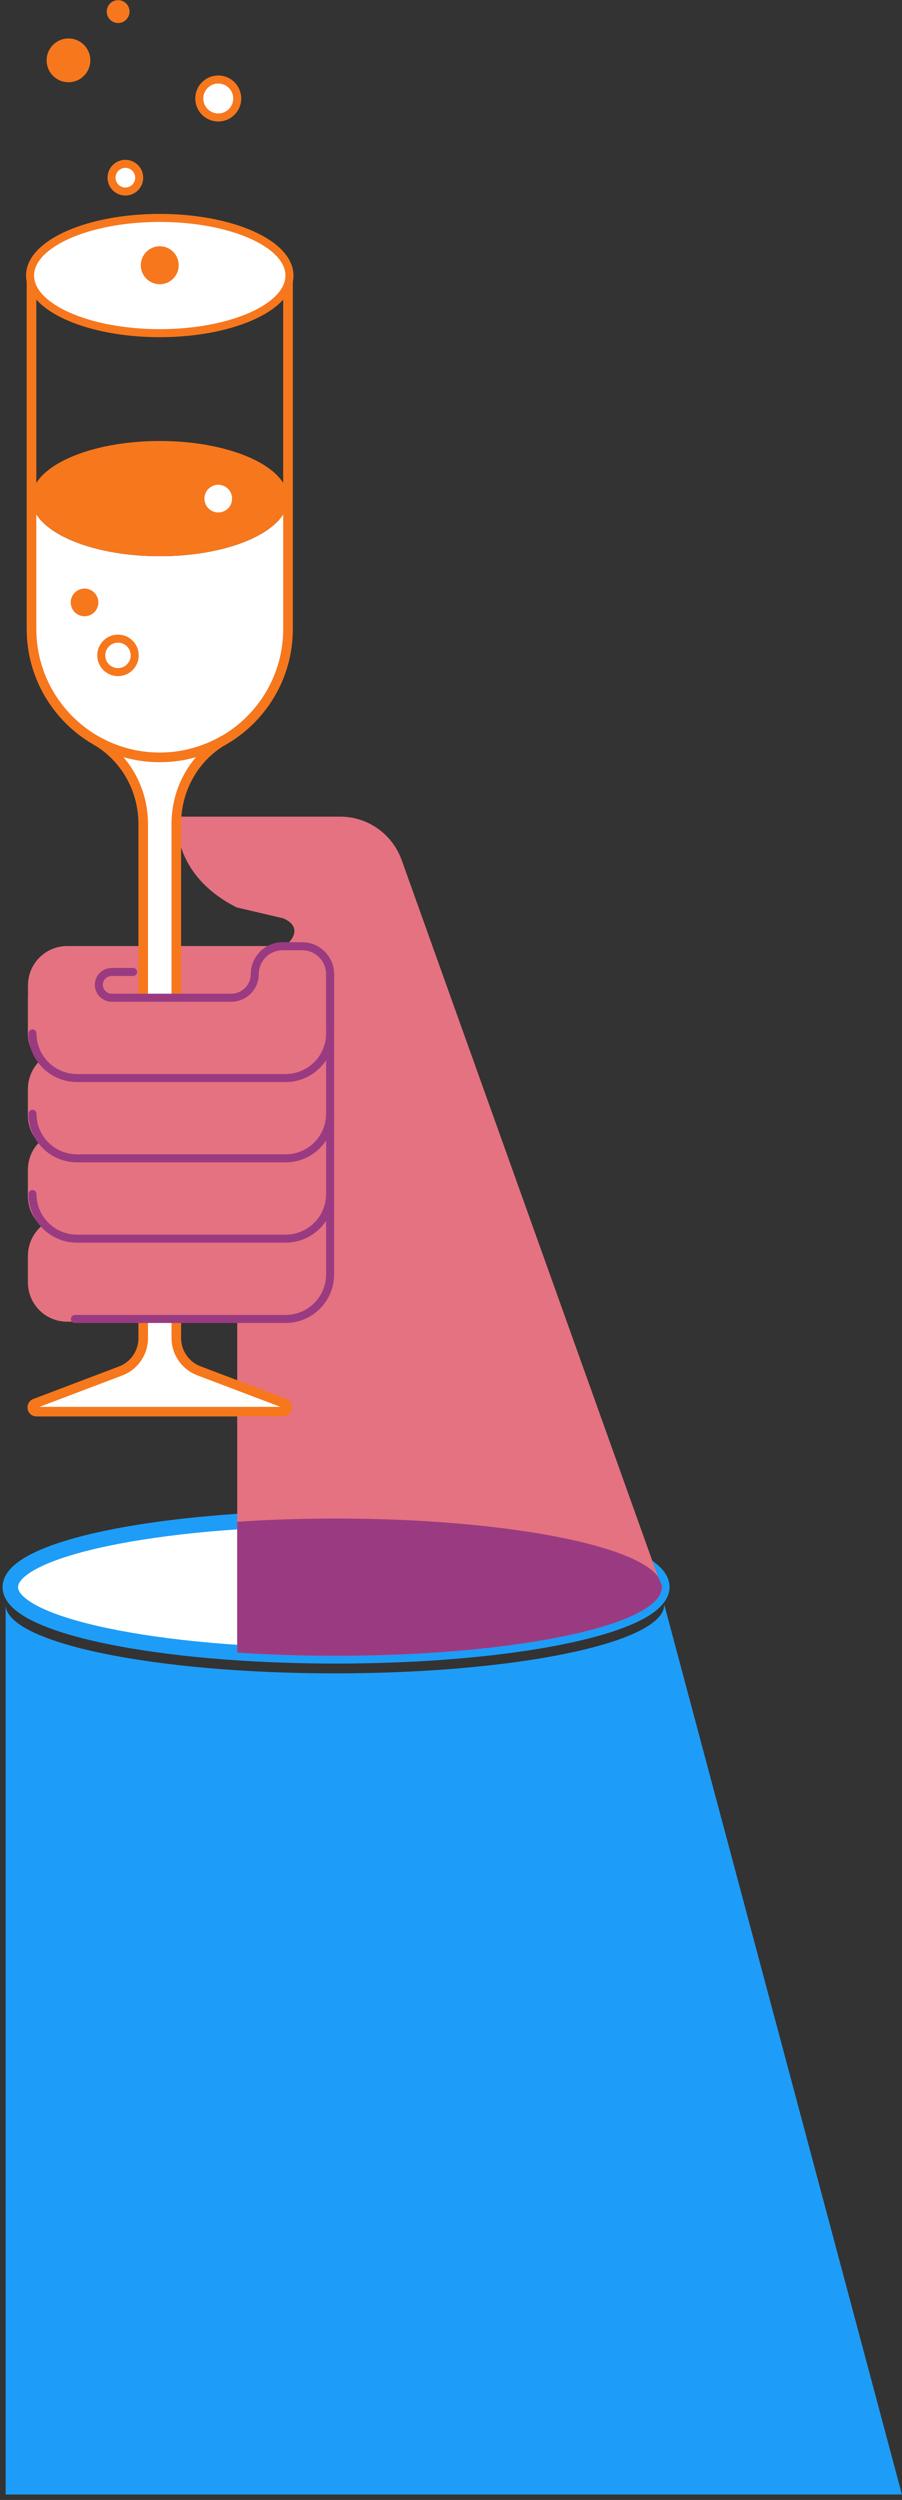 <?xml version="1.0" encoding="UTF-8"?>
<svg width="160px" height="443px" viewBox="0 0 160 443" version="1.1" xmlns="http://www.w3.org/2000/svg" xmlns:xlink="http://www.w3.org/1999/xlink">
    <rect x="0" y="0" width="160" height="443" fill="#333333" stroke="none"/>
    <title>_x33__HAND__x26__CAP</title>
    <g id="website-update" stroke="none" stroke-width="1" fill="none" fill-rule="evenodd">
        <g id="_x33__HAND__x26__CAP" transform="translate(1, 0)">
            <g id="HAND_4_" transform="translate(0, -0)">
                <g id="DRESS_4_" transform="translate(0, 268.947)">
                    <path d="M158.987,173.09 L0,173.09 L0,15.401 C0,22.132 26.141,27.579 58.412,27.579 C90.683,27.579 116.824,22.132 116.824,15.401 L116.824,15.372 L158.987,173.09 Z" id="Path" fill="#1D9DF7"></path>
                    <path d="M116.397,12.264 L116.397,12.264 C116.397,19.023 90.54,24.47 58.612,24.47 C26.683,24.47 0.827,19.023 0.827,12.292 L0.827,12.264 C0.912,5.561 26.74,0.114 58.612,0.114 C90.483,0.114 116.339,5.561 116.397,12.264 Z" id="Path" stroke="#1D9DF7" stroke-width="2.75" fill="#FFFFFF" fill-rule="nonzero"></path>
                </g>
                <g id="HAND_6_" transform="translate(3.706, 144.598)" fill-rule="nonzero">
                    <path d="M112.691,136.727 C112.491,143.401 86.692,148.819 54.906,148.819 C48.776,148.819 42.904,148.62 37.373,148.249 L37.373,89.583 L7.212,89.583 C3.364,89.583 0.257,86.474 0.257,82.624 L0.257,77.918 C0.257,75.807 1.197,73.925 2.68,72.641 C1.197,71.358 0.257,69.476 0.257,67.365 L0.257,62.659 C0.257,60.805 0.998,59.094 2.195,57.868 C0.998,56.613 0.257,54.93 0.257,53.076 L0.257,48.371 C0.257,46.46 1.026,44.72 2.281,43.437 C1.026,42.182 0.257,40.442 0.257,38.531 L0.257,30.003 C0.257,26.153 3.364,23.044 7.212,23.044 L45.726,23.044 C47.009,22.303 49.09,19.679 45.555,18.139 L37.288,16.2 C30.731,12.92 26.569,7.472 26.569,0.114 L55.647,0.114 C60.522,0.114 64.883,3.194 66.537,7.786 L111.978,134.702 L112.691,136.727 Z" id="HAND_5_" fill="#E57281"></path>
                    <path d="M112.833,136.784 C112.748,136.698 112.691,136.641 112.691,136.641 C112.691,143.372 86.834,148.819 54.906,148.819 C48.776,148.819 42.904,148.62 37.373,148.249 L37.373,125.062 C42.904,124.691 48.805,124.491 54.906,124.491 C83.698,124.491 107.588,128.941 111.978,134.73 L111.978,134.73 C112.092,134.873 112.405,135.643 112.833,136.784 Z" id="Path" fill="#9A3B82"></path>
                </g>
                <g id="WINEGLASS" transform="translate(4.276, 0)">
                    <path d="M45.812,88.356 L45.812,111.486 C45.812,124.064 35.634,134.245 23.063,134.245 C10.491,134.245 0.314,124.064 0.314,111.486 L0.314,88.356 C0.314,94.003 10.491,98.566 23.063,98.566 C35.634,98.566 45.812,94.003 45.812,88.356 Z" id="Path" fill="#FFFFFF" fill-rule="nonzero"></path>
                    <ellipse id="Oval" fill="#F7771D" fill-rule="nonzero" cx="23.063" cy="88.356" rx="22.749" ry="10.21"></ellipse>
                    <path d="M45.812,48.827 L45.812,111.458 C45.812,119.9 41.222,127.258 34.409,131.194 C34.409,131.194 34.409,131.194 34.38,131.194 C31.045,133.105 27.168,134.217 23.063,134.217 C18.958,134.217 15.109,133.133 11.774,131.222 C11.745,131.222 11.745,131.194 11.717,131.194 C4.903,127.258 0.314,119.9 0.314,111.458 L0.314,48.827 L45.812,48.827 Z" id="Path" stroke="#F7771D" stroke-width="1.711"></path>
                    <ellipse id="Oval" stroke="#F7771D" stroke-width="1.426" fill="#FFFFFF" fill-rule="nonzero" cx="23.063" cy="48.827" rx="23.006" ry="10.21"></ellipse>
                    <ellipse id="Oval" fill="#F7771D" fill-rule="nonzero" cx="23.063" cy="47.002" rx="3.364" ry="3.365"></ellipse>
                    <ellipse id="Oval" stroke="#F7771D" stroke-width="1.426" fill="#FFFFFF" fill-rule="nonzero" cx="15.651" cy="116.135" rx="2.965" ry="2.966"></ellipse>
                    <ellipse id="Oval" fill="#FFFFFF" fill-rule="nonzero" cx="33.439" cy="88.356" rx="2.452" ry="2.453"></ellipse>
                    <ellipse id="Oval" fill="#F7771D" fill-rule="nonzero" cx="9.721" cy="106.752" rx="2.452" ry="2.453"></ellipse>
                    <path d="M44.928,250.152 L1.197,250.152 C0.399,250.152 0.171,249.097 0.855,248.726 L16.135,242.937 C18.53,242.024 20.126,239.714 20.126,237.147 L20.126,145.996 C20.126,139.95 16.991,134.274 11.774,131.222 C15.109,133.133 18.958,134.217 23.063,134.217 C27.196,134.217 31.045,133.105 34.38,131.194 C29.135,134.217 25.999,139.921 25.999,145.967 L25.999,237.119 C25.999,239.685 27.595,241.995 29.99,242.908 L45.27,248.698 C45.954,249.097 45.726,250.152 44.928,250.152 Z" id="Path" stroke="#F7771D" stroke-width="1.698" fill="#FFFFFF" fill-rule="nonzero"></path>
                    <ellipse id="Oval" fill="#F7771D" fill-rule="nonzero" cx="6.87" cy="10.695" rx="3.877" ry="3.879"></ellipse>
                    <ellipse id="Oval" stroke="#F7771D" stroke-width="1.426" fill="#FFFFFF" fill-rule="nonzero" cx="33.439" cy="17.454" rx="3.364" ry="3.365"></ellipse>
                    <ellipse id="Oval" stroke="#F7771D" stroke-width="1.426" fill="#FFFFFF" fill-rule="nonzero" cx="16.962" cy="31.487" rx="2.452" ry="2.453"></ellipse>
                    <ellipse id="Oval" fill="#F7771D" fill-rule="nonzero" cx="15.679" cy="2.053" rx="2.024" ry="2.025"></ellipse>
                </g>
                <g id="FINGERS_1_" transform="translate(3.706, 167.415)">
                    <path d="M52.939,9.383 L52.939,66.795 L7.212,66.795 C3.364,66.795 0.257,63.686 0.257,59.836 L0.257,55.13 C0.257,53.019 1.197,51.137 2.68,49.854 C1.197,48.57 0.257,46.688 0.257,44.577 L0.257,39.872 C0.257,38.018 0.998,36.306 2.195,35.08 C0.998,33.825 0.257,32.142 0.257,30.289 L0.257,25.583 C0.257,23.672 1.026,21.932 2.281,20.649 C1.026,19.394 0.257,17.654 0.257,15.743 L0.257,9.412 L52.939,9.412 L52.939,9.383 Z" id="Path" fill="#E57281" fill-rule="nonzero"></path>
                    <g id="Group" transform="translate(0.855, 0)" stroke="#9A3B82" stroke-linecap="round" stroke-width="1.426">
                        <path d="M0.2,44.178 C0.2,48.542 3.734,52.078 8.096,52.078 L45.099,52.078 C49.461,52.078 52.996,48.542 52.996,44.178" id="Path"></path>
                        <path d="M0.2,29.946 C0.2,34.31 3.734,37.847 8.096,37.847 L45.099,37.847 C49.461,37.847 52.996,34.31 52.996,29.946" id="Path"></path>
                        <path d="M0.2,15.715 C0.2,20.078 3.734,23.615 8.096,23.615 L45.099,23.615 C49.461,23.615 52.996,20.078 52.996,15.715" id="Path"></path>
                        <path d="M7.726,66.31 L45.099,66.31 C49.461,66.31 52.996,62.773 52.996,58.41 L52.996,5.048" id="Path"></path>
                        <path d="M18.045,4.82 L14.254,4.82 C12.999,4.82 11.973,5.847 11.973,7.102 L11.973,7.102 C11.973,8.356 12.999,9.383 14.254,9.383 L35.463,9.383 C37.744,9.383 39.626,7.529 39.626,5.219 L39.626,5.219 C39.626,2.481 41.849,0.257 44.586,0.257 L48.035,0.257 C50.772,0.257 52.996,2.481 52.996,5.219 L52.996,14.46" id="Path"></path>
                    </g>
                </g>
            </g>
        </g>
    </g>
</svg>